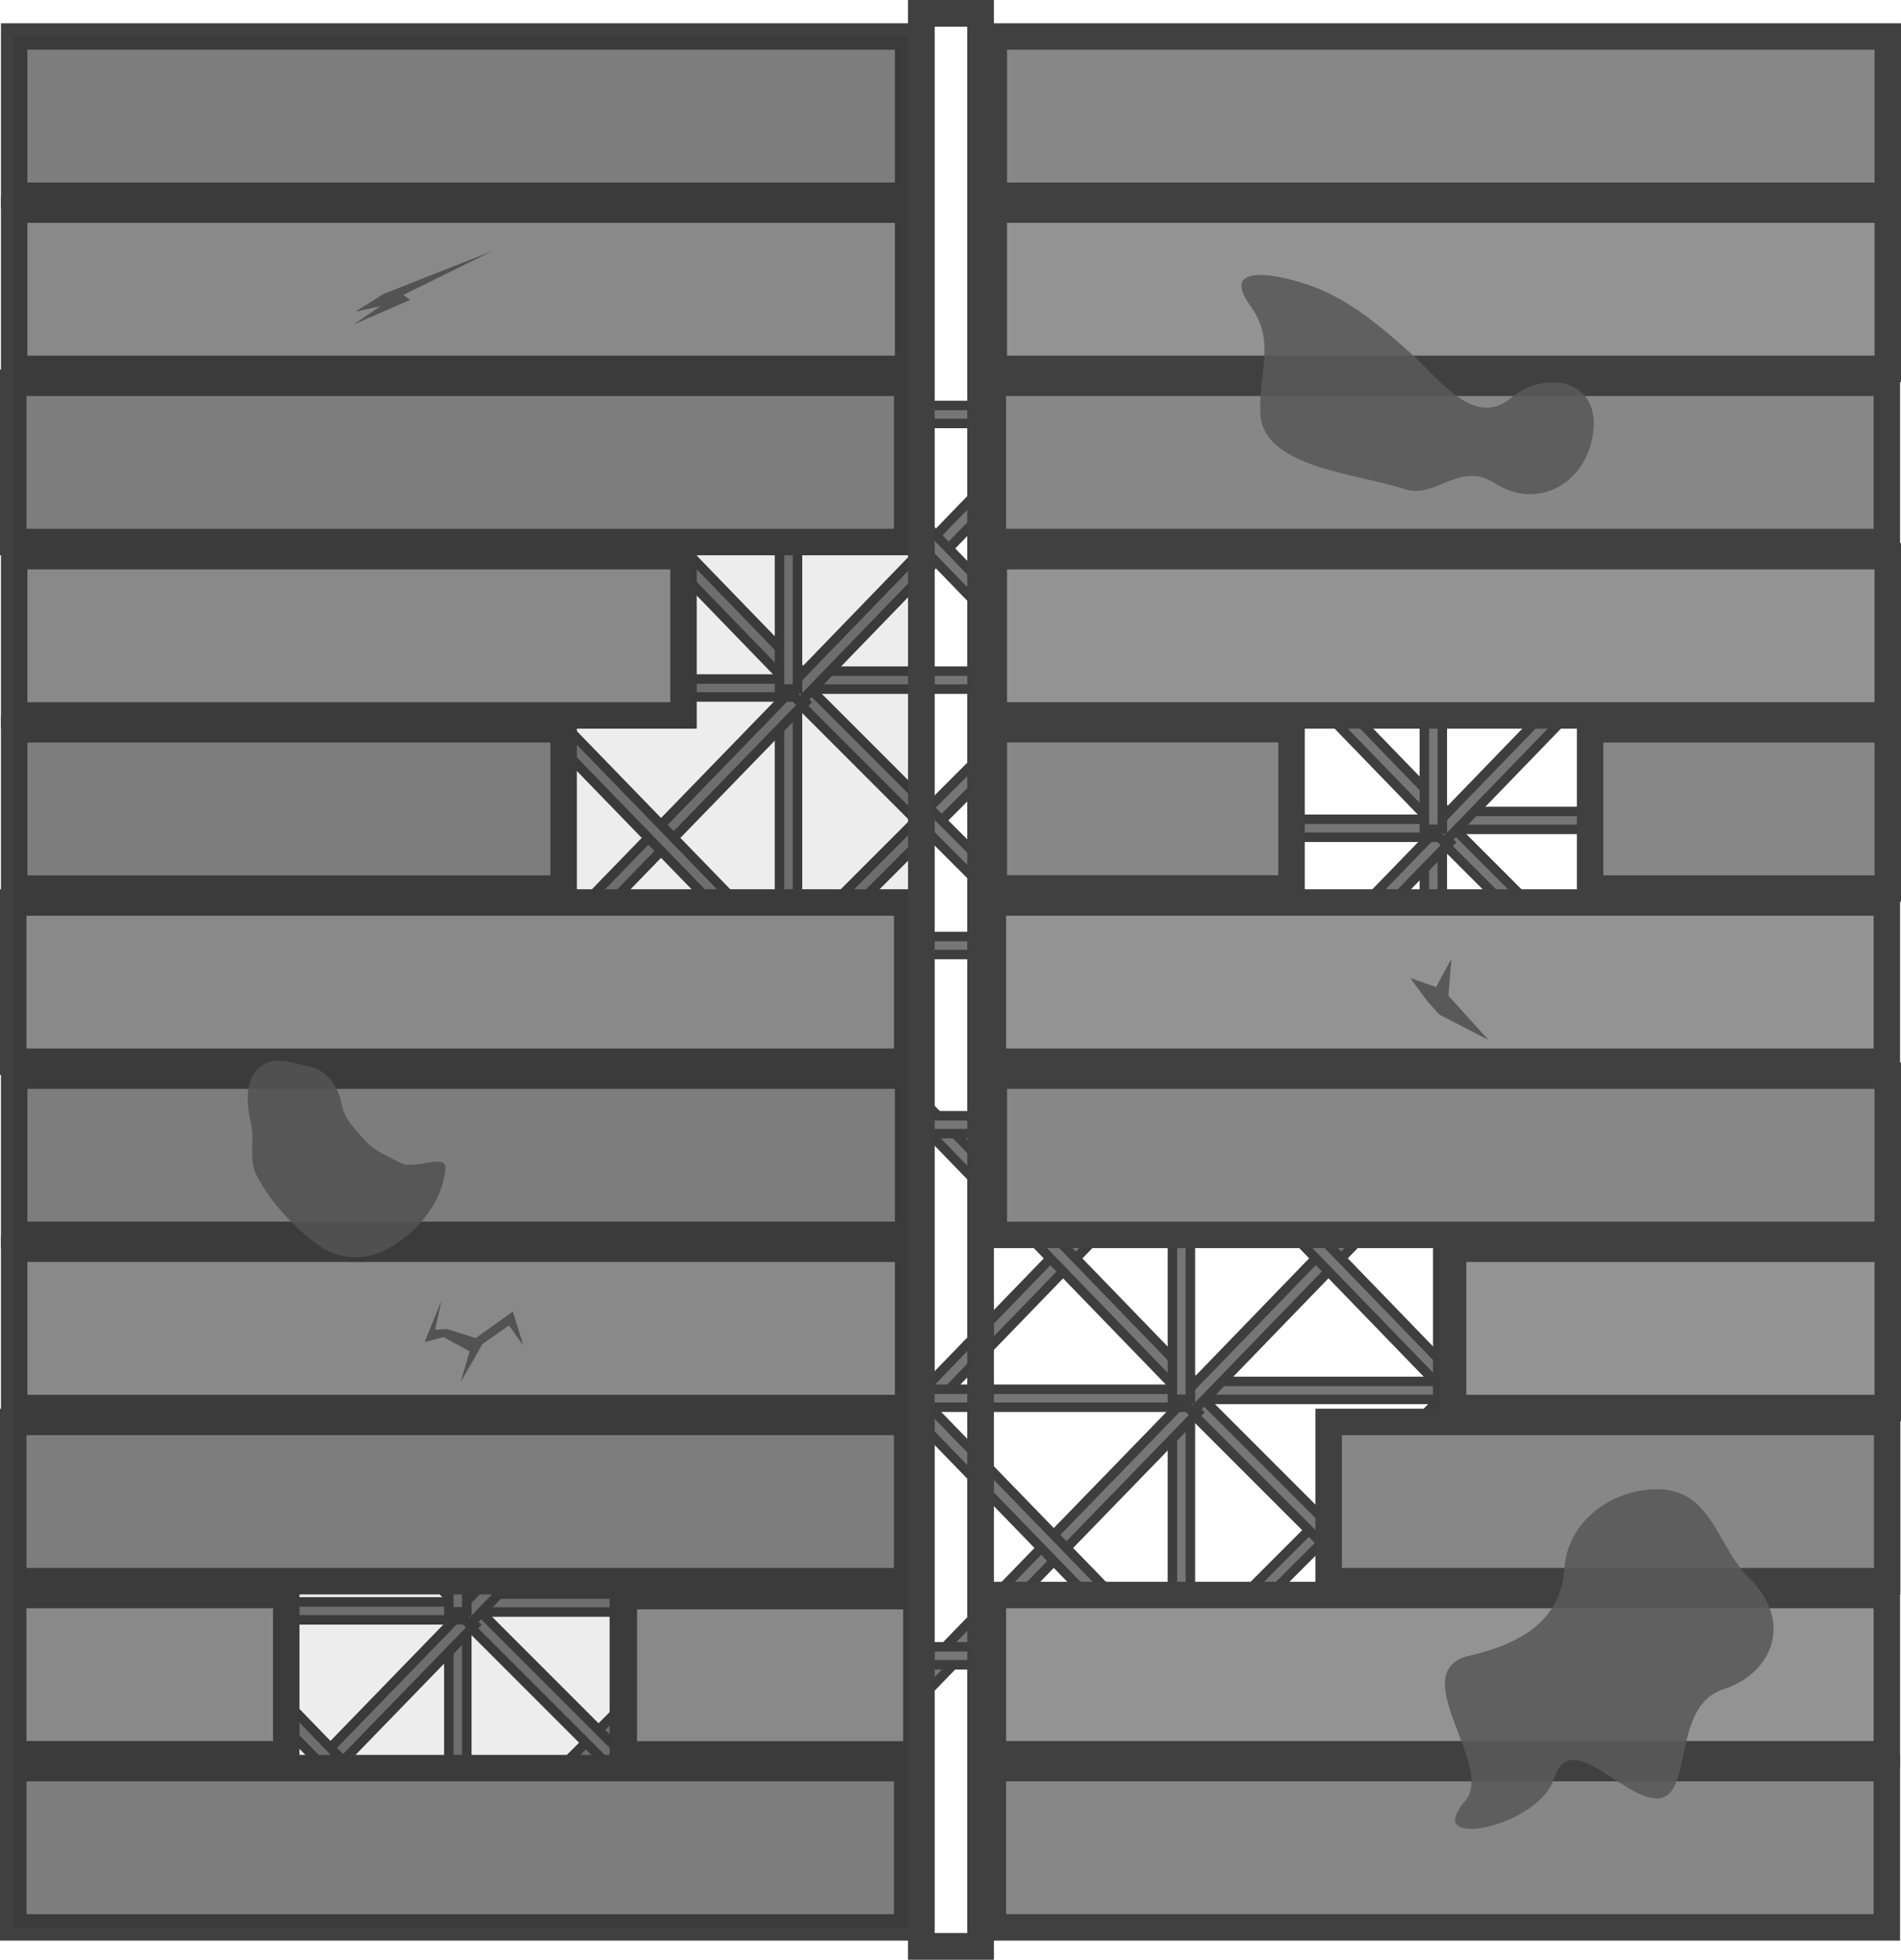 <svg xmlns="http://www.w3.org/2000/svg" xmlns:xlink="http://www.w3.org/1999/xlink" width="950.729" height="979.89" viewBox="0 0 251.547 259.263"><defs><pattern xlink:href="#a" id="b" x="0" y="0" patternTransform="matrix(.15 0 0 .153 -4587.306 5568.536)" preserveAspectRatio="xMidYMid"/><pattern id="a" width="44.132" height="44.131" patternTransform="translate(-8952.829 11274.059)" patternUnits="userSpaceOnUse"><path d="M-2710.991-5339.069h11.676v11.676h-11.676z" style="fill:#8c8c8c;fill-opacity:1;stroke:none;stroke-width:2.878;stroke-linecap:square;stroke-linejoin:miter;stroke-dasharray:none;stroke-opacity:1;stop-color:#000" transform="rotate(-90 4988.52 -15190.65) scale(3.78)"/><path fill="#d9d9d9" d="M-5339.07 2705.16c2.567-2.588 2.781-4.665 2.781-4.665s-1.137.119-2.78 1.222zm5.792 3.995a13 13 0 0 1 1.543 1.836h-3.469c-2.564-2.585-2.778-4.66-2.778-4.66s2.098.22 4.704 2.824m-1.932-9.84h3.47c1.164 1.693 1.285 2.876 1.285 2.876s-2.148-.27-4.754-2.876m7.816 2.4v3.436c-2.606 2.607-4.755 2.874-4.755 2.874s.22-2.101 2.826-4.707a13 13 0 0 1 1.929-1.603" style="fill:#a6a6a6;fill-opacity:1;stroke-width:.265" transform="translate(20179.16 -10202.134) scale(3.78)"/></pattern></defs><path d="M20.118-99.154h118.289v21.069H20.118z" style="fill:#878787;fill-opacity:1;stroke:#404040;stroke-width:3.5;stroke-linecap:butt;stroke-dasharray:none;stroke-opacity:1;paint-order:stroke fill markers" transform="translate(111.39 103.981)"/><path d="M20.118-76.25h118.289v21.069H20.118z" style="fill:#939393;fill-opacity:1;stroke:#404040;stroke-width:3.5;stroke-linecap:butt;stroke-dasharray:none;stroke-opacity:1;paint-order:stroke fill markers" transform="translate(111.39 103.981)"/><g style="fill:#767676;fill-opacity:1;stroke:#3e3e3e;stroke-width:.993;stroke-opacity:1"><g style="fill:#767676;fill-opacity:1;stroke:#3e3e3e;stroke-width:1.8;stroke-dasharray:none;stroke-opacity:1"><path d="M-3696.7-120.127h73.768v3.461h-73.768z" style="fill:#767676;fill-opacity:1;stroke:#3e3e3e;stroke-width:1.8;stroke-linecap:round;stroke-linejoin:miter;stroke-dasharray:none;stroke-opacity:1;stop-color:#000" transform="scale(.687 -.71) rotate(45 -1783.933 4461.125)"/><path d="M81.512 3658.086h73.768v3.461H81.512z" style="fill:#767676;fill-opacity:1;stroke:#3e3e3e;stroke-width:1.8;stroke-linecap:round;stroke-linejoin:miter;stroke-dasharray:none;stroke-opacity:1;stop-color:#000" transform="matrix(.486 .502 -.486 .502 1809.406 -1824.563)"/></g><g style="fill:#767676;fill-opacity:1;stroke:#3e3e3e;stroke-width:1.83;stroke-dasharray:none;stroke-opacity:1"><path d="M-3696.7-120.127h73.768v3.461h-73.768z" style="fill:#767676;fill-opacity:1;stroke:#3e3e3e;stroke-width:1.83;stroke-linecap:round;stroke-linejoin:miter;stroke-dasharray:none;stroke-opacity:1;stop-color:#000" transform="scale(.687 -.687) rotate(45 -1692.653 4495.58)"/><path d="M81.512 3658.086h73.768v3.461H81.512z" style="fill:#767676;fill-opacity:1;stroke:#3e3e3e;stroke-width:1.83;stroke-linecap:round;stroke-linejoin:miter;stroke-dasharray:none;stroke-opacity:1;stop-color:#000" transform="scale(.687) rotate(45 4375.742 1981.969)"/></g><path d="M-2241.262-2299.57h59.294v3.756h-59.294z" style="fill:#767676;fill-opacity:1;stroke:#3e3e3e;stroke-width:1.986;stroke-linecap:round;stroke-linejoin:miter;stroke-dasharray:none;stroke-opacity:1;stop-color:#000" transform="matrix(0 -.633 -.633 0 -1314.994 -1292.417)"/><path d="M-2241.262 2240.349h59.294v3.756h-59.294z" style="fill:#767676;fill-opacity:1;stroke:#3e3e3e;stroke-width:1.986;stroke-linecap:round;stroke-linejoin:miter;stroke-dasharray:none;stroke-opacity:1;stop-color:#000" transform="matrix(0 -.633 .633 0 -1314.994 -1292.417)"/><path d="M2240.311-2241.225h59.294v3.756h-59.294z" style="fill:#767676;fill-opacity:1;stroke:#3e3e3e;stroke-width:1.986;stroke-linecap:round;stroke-linejoin:miter;stroke-dasharray:none;stroke-opacity:1;stop-color:#000" transform="matrix(.633 0 0 -.633 -1314.994 -1292.417)"/><path d="M2240.311 2182.003h59.294v3.756h-59.294z" style="fill:#767676;fill-opacity:1;stroke:#3e3e3e;stroke-width:1.986;stroke-linecap:round;stroke-linejoin:miter;stroke-dasharray:none;stroke-opacity:1;stop-color:#000" transform="matrix(.633 0 0 .633 -1314.994 -1292.417)"/><g style="fill:#767676;fill-opacity:1;stroke:#3e3e3e;stroke-width:1.803;stroke-dasharray:none;stroke-opacity:1"><path d="M-3696.7-120.127h73.768v3.461h-73.768z" style="fill:#767676;fill-opacity:1;stroke:#3e3e3e;stroke-width:1.803;stroke-linecap:round;stroke-linejoin:miter;stroke-dasharray:none;stroke-opacity:1;stop-color:#000" transform="scale(.687 -.708) rotate(45 -1720.523 4434.86)"/><path d="M81.512 3658.086h73.768v3.461H81.512z" style="fill:#767676;fill-opacity:1;stroke:#3e3e3e;stroke-width:1.803;stroke-linecap:round;stroke-linejoin:miter;stroke-dasharray:none;stroke-opacity:1;stop-color:#000" transform="matrix(.486 .501 -.486 .501 1809.406 -1781.21)"/></g><path d="M-2241.262 2184.895h59.294v3.756h-59.294z" style="fill:#767676;fill-opacity:1;stroke:#3e3e3e;stroke-width:1.986;stroke-linecap:round;stroke-linejoin:miter;stroke-dasharray:none;stroke-opacity:1;stop-color:#000" transform="matrix(0 -.633 .633 0 -1314.994 -1292.417)"/><path d="M2184.857-2241.225h59.294v3.756h-59.294z" style="fill:#767676;fill-opacity:1;stroke:#3e3e3e;stroke-width:1.986;stroke-linecap:round;stroke-linejoin:miter;stroke-dasharray:none;stroke-opacity:1;stop-color:#000" transform="matrix(.633 0 0 -.633 -1314.994 -1292.417)"/><path d="M2184.857 2183.64h59.294v3.756h-59.294z" style="fill:#767676;fill-opacity:1;stroke:#3e3e3e;stroke-width:1.986;stroke-linecap:round;stroke-linejoin:miter;stroke-dasharray:none;stroke-opacity:1;stop-color:#000" transform="matrix(.633 0 0 .633 -1314.994 -1292.417)"/><g style="fill:#767676;fill-opacity:1;stroke:#3e3e3e;stroke-width:1.8;stroke-dasharray:none;stroke-opacity:1"><path d="M-3696.7-120.127h73.768v3.461h-73.768z" style="fill:#767676;fill-opacity:1;stroke:#3e3e3e;stroke-width:1.8;stroke-linecap:round;stroke-linejoin:miter;stroke-dasharray:none;stroke-opacity:1;stop-color:#000" transform="scale(.687 -.71) rotate(45 -1758.384 4522.807)"/><path d="M81.512 3658.086h73.768v3.461H81.512z" style="fill:#767676;fill-opacity:1;stroke:#3e3e3e;stroke-width:1.8;stroke-linecap:round;stroke-linejoin:miter;stroke-dasharray:none;stroke-opacity:1;stop-color:#000" transform="matrix(.486 .502 -.486 .502 1844.535 -1824.563)"/></g><path d="M-2185.733-2299.57h59.294v3.756h-59.294z" style="fill:#767676;fill-opacity:1;stroke:#3e3e3e;stroke-width:1.986;stroke-linecap:round;stroke-linejoin:miter;stroke-dasharray:none;stroke-opacity:1;stop-color:#000" transform="matrix(0 -.633 -.633 0 -1314.994 -1292.417)"/><path d="M-2185.733 2240.349h59.294v3.756h-59.294z" style="fill:#767676;fill-opacity:1;stroke:#3e3e3e;stroke-width:1.986;stroke-linecap:round;stroke-linejoin:miter;stroke-dasharray:none;stroke-opacity:1;stop-color:#000" transform="matrix(0 -.633 .633 0 -1314.994 -1292.417)"/><path d="M2240.311 2126.473h59.294v3.756h-59.294z" style="fill:#767676;fill-opacity:1;stroke:#3e3e3e;stroke-width:1.986;stroke-linecap:round;stroke-linejoin:miter;stroke-dasharray:none;stroke-opacity:1;stop-color:#000" transform="matrix(.633 0 0 .633 -1314.994 -1292.417)"/><path d="M-2185.733 2184.895h59.294v3.756h-59.294z" style="fill:#767676;fill-opacity:1;stroke:#3e3e3e;stroke-width:1.986;stroke-linecap:round;stroke-linejoin:miter;stroke-dasharray:none;stroke-opacity:1;stop-color:#000" transform="matrix(0 -.633 .633 0 -1314.994 -1292.417)"/><path d="M2184.857 2126.473h59.294v3.756h-59.294z" style="fill:#767676;fill-opacity:1;stroke:#3e3e3e;stroke-width:1.986;stroke-linecap:round;stroke-linejoin:miter;stroke-dasharray:none;stroke-opacity:1;stop-color:#000" transform="matrix(.633 0 0 .633 -1314.994 -1292.417)"/></g><g style="fill:#767676;fill-opacity:1;stroke:#3e3e3e;stroke-width:.993;stroke-opacity:1"><g style="fill:#767676;fill-opacity:1;stroke:#3e3e3e;stroke-width:1.8;stroke-dasharray:none;stroke-opacity:1"><path d="M-3696.7-120.127h73.768v3.461h-73.768z" style="fill:#767676;fill-opacity:1;stroke:#3e3e3e;stroke-width:1.8;stroke-linecap:round;stroke-linejoin:miter;stroke-dasharray:none;stroke-opacity:1;stop-color:#000" transform="scale(.687 -.71) rotate(45 -1690.347 4597.892)"/><path d="M81.512 3658.086h73.768v3.461H81.512z" style="fill:#767676;fill-opacity:1;stroke:#3e3e3e;stroke-width:1.8;stroke-linecap:round;stroke-linejoin:miter;stroke-dasharray:none;stroke-opacity:1;stop-color:#000" transform="matrix(.486 .502 -.486 .502 1894.734 -1806.007)"/></g><g style="fill:#767676;fill-opacity:1;stroke:#3e3e3e;stroke-width:1.83;stroke-dasharray:none;stroke-opacity:1"><path d="M-3696.7-120.127h73.768v3.461h-73.768z" style="fill:#767676;fill-opacity:1;stroke:#3e3e3e;stroke-width:1.83;stroke-linecap:round;stroke-linejoin:miter;stroke-dasharray:none;stroke-opacity:1;stop-color:#000" transform="scale(.687 -.687) rotate(45 -1598.011 4631.91)"/><path d="M81.512 3658.086h73.768v3.461H81.512z" style="fill:#767676;fill-opacity:1;stroke:#3e3e3e;stroke-width:1.83;stroke-linecap:round;stroke-linejoin:miter;stroke-dasharray:none;stroke-opacity:1;stop-color:#000" transform="scale(.687) rotate(45 4405.22 2145.29)"/></g><path d="M-2241.262-2299.57h59.294v3.756h-59.294z" style="fill:#767676;fill-opacity:1;stroke:#3e3e3e;stroke-width:1.986;stroke-linecap:round;stroke-linejoin:miter;stroke-dasharray:none;stroke-opacity:1;stop-color:#000" transform="matrix(0 -.633 -.633 0 -1229.666 -1273.86)"/><path d="M-2241.262 2240.349h59.294v3.756h-59.294z" style="fill:#767676;fill-opacity:1;stroke:#3e3e3e;stroke-width:1.986;stroke-linecap:round;stroke-linejoin:miter;stroke-dasharray:none;stroke-opacity:1;stop-color:#000" transform="matrix(0 -.633 .633 0 -1229.666 -1273.86)"/><path d="M2240.311-2241.225h59.294v3.756h-59.294z" style="fill:#767676;fill-opacity:1;stroke:#3e3e3e;stroke-width:1.986;stroke-linecap:round;stroke-linejoin:miter;stroke-dasharray:none;stroke-opacity:1;stop-color:#000" transform="matrix(.633 0 0 -.633 -1229.666 -1273.86)"/><path d="M2240.311 2182.003h59.294v3.756h-59.294z" style="fill:#767676;fill-opacity:1;stroke:#3e3e3e;stroke-width:1.986;stroke-linecap:round;stroke-linejoin:miter;stroke-dasharray:none;stroke-opacity:1;stop-color:#000" transform="matrix(.633 0 0 .633 -1229.666 -1273.86)"/><g style="fill:#767676;fill-opacity:1;stroke:#3e3e3e;stroke-width:1.803;stroke-dasharray:none;stroke-opacity:1"><path d="M-3696.7-120.127h73.768v3.461h-73.768z" style="fill:#767676;fill-opacity:1;stroke:#3e3e3e;stroke-width:1.803;stroke-linecap:round;stroke-linejoin:miter;stroke-dasharray:none;stroke-opacity:1;stop-color:#000" transform="scale(.687 -.708) rotate(45 -1626.83 4571.582)"/><path d="M81.512 3658.086h73.768v3.461H81.512z" style="fill:#767676;fill-opacity:1;stroke:#3e3e3e;stroke-width:1.803;stroke-linecap:round;stroke-linejoin:miter;stroke-dasharray:none;stroke-opacity:1;stop-color:#000" transform="matrix(.486 .501 -.486 .501 1894.734 -1762.655)"/></g><path d="M-2241.262 2184.895h59.294v3.756h-59.294z" style="fill:#767676;fill-opacity:1;stroke:#3e3e3e;stroke-width:1.986;stroke-linecap:round;stroke-linejoin:miter;stroke-dasharray:none;stroke-opacity:1;stop-color:#000" transform="matrix(0 -.633 .633 0 -1229.666 -1273.86)"/><path d="M2184.857-2241.225h59.294v3.756h-59.294z" style="fill:#767676;fill-opacity:1;stroke:#3e3e3e;stroke-width:1.986;stroke-linecap:round;stroke-linejoin:miter;stroke-dasharray:none;stroke-opacity:1;stop-color:#000" transform="matrix(.633 0 0 -.633 -1229.666 -1273.86)"/><path d="M2184.857 2183.64h59.294v3.756h-59.294z" style="fill:#767676;fill-opacity:1;stroke:#3e3e3e;stroke-width:1.986;stroke-linecap:round;stroke-linejoin:miter;stroke-dasharray:none;stroke-opacity:1;stop-color:#000" transform="matrix(.633 0 0 .633 -1229.666 -1273.86)"/><g style="fill:#767676;fill-opacity:1;stroke:#3e3e3e;stroke-width:1.8;stroke-dasharray:none;stroke-opacity:1"><path d="M-3696.7-120.127h73.768v3.461h-73.768z" style="fill:#767676;fill-opacity:1;stroke:#3e3e3e;stroke-width:1.8;stroke-linecap:round;stroke-linejoin:miter;stroke-dasharray:none;stroke-opacity:1;stop-color:#000" transform="scale(.687 -.71) rotate(45 -1664.797 4659.574)"/><path d="M81.512 3658.086h73.768v3.461H81.512z" style="fill:#767676;fill-opacity:1;stroke:#3e3e3e;stroke-width:1.8;stroke-linecap:round;stroke-linejoin:miter;stroke-dasharray:none;stroke-opacity:1;stop-color:#000" transform="matrix(.486 .502 -.486 .502 1929.863 -1806.007)"/></g><path d="M-2185.733-2299.57h59.294v3.756h-59.294z" style="fill:#767676;fill-opacity:1;stroke:#3e3e3e;stroke-width:1.986;stroke-linecap:round;stroke-linejoin:miter;stroke-dasharray:none;stroke-opacity:1;stop-color:#000" transform="matrix(0 -.633 -.633 0 -1229.666 -1273.86)"/><path d="M-2185.733 2240.349h59.294v3.756h-59.294z" style="fill:#767676;fill-opacity:1;stroke:#3e3e3e;stroke-width:1.986;stroke-linecap:round;stroke-linejoin:miter;stroke-dasharray:none;stroke-opacity:1;stop-color:#000" transform="matrix(0 -.633 .633 0 -1229.666 -1273.86)"/><path d="M2240.311 2126.473h59.294v3.756h-59.294z" style="fill:#767676;fill-opacity:1;stroke:#3e3e3e;stroke-width:1.986;stroke-linecap:round;stroke-linejoin:miter;stroke-dasharray:none;stroke-opacity:1;stop-color:#000" transform="matrix(.633 0 0 .633 -1229.666 -1273.86)"/><path d="M-2185.733 2184.895h59.294v3.756h-59.294z" style="fill:#767676;fill-opacity:1;stroke:#3e3e3e;stroke-width:1.986;stroke-linecap:round;stroke-linejoin:miter;stroke-dasharray:none;stroke-opacity:1;stop-color:#000" transform="matrix(0 -.633 .633 0 -1229.666 -1273.86)"/><path d="M2184.857 2126.473h59.294v3.756h-59.294z" style="fill:#767676;fill-opacity:1;stroke:#3e3e3e;stroke-width:1.986;stroke-linecap:round;stroke-linejoin:miter;stroke-dasharray:none;stroke-opacity:1;stop-color:#000" transform="matrix(.633 0 0 .633 -1229.666 -1273.86)"/></g><g style="fill:#767676;fill-opacity:1;stroke:#3e3e3e;stroke-width:.993;stroke-opacity:1"><g style="fill:#767676;fill-opacity:1;stroke:#3e3e3e;stroke-width:1.8;stroke-dasharray:none;stroke-opacity:1"><path d="M-3696.7-120.127h73.768v3.461h-73.768z" style="fill:#767676;fill-opacity:1;stroke:#3e3e3e;stroke-width:1.8;stroke-linecap:round;stroke-linejoin:miter;stroke-dasharray:none;stroke-opacity:1;stop-color:#000" transform="scale(.687 -.71) rotate(45 -1586.479 4486.288)"/><path d="M81.512 3658.086h73.768v3.461H81.512z" style="fill:#767676;fill-opacity:1;stroke:#3e3e3e;stroke-width:1.8;stroke-linecap:round;stroke-linejoin:miter;stroke-dasharray:none;stroke-opacity:1;stop-color:#000" transform="matrix(.486 .502 -.486 .502 1861.396 -1730.601)"/></g><g style="fill:#767676;fill-opacity:1;stroke:#3e3e3e;stroke-width:1.83;stroke-dasharray:none;stroke-opacity:1"><path d="M-3696.7-120.127h73.768v3.461h-73.768z" style="fill:#767676;fill-opacity:1;stroke:#3e3e3e;stroke-width:1.83;stroke-linecap:round;stroke-linejoin:miter;stroke-dasharray:none;stroke-opacity:1;stop-color:#000" transform="scale(.687 -.687) rotate(45 -1489.854 4518.53)"/><path d="M81.512 3658.086h73.768v3.461H81.512z" style="fill:#767676;fill-opacity:1;stroke:#3e3e3e;stroke-width:1.83;stroke-linecap:round;stroke-linejoin:miter;stroke-dasharray:none;stroke-opacity:1;stop-color:#000" transform="scale(.687) rotate(45 4248.57 2141.598)"/></g><path d="M-2241.262-2299.57h59.294v3.756h-59.294z" style="fill:#767676;fill-opacity:1;stroke:#3e3e3e;stroke-width:1.986;stroke-linecap:round;stroke-linejoin:miter;stroke-dasharray:none;stroke-opacity:1;stop-color:#000" transform="matrix(0 -.633 -.633 0 -1263.003 -1198.454)"/><path d="M-2241.262 2240.349h59.294v3.756h-59.294z" style="fill:#767676;fill-opacity:1;stroke:#3e3e3e;stroke-width:1.986;stroke-linecap:round;stroke-linejoin:miter;stroke-dasharray:none;stroke-opacity:1;stop-color:#000" transform="matrix(0 -.633 .633 0 -1263.003 -1198.454)"/><path d="M2240.311-2241.225h59.294v3.756h-59.294z" style="fill:#767676;fill-opacity:1;stroke:#3e3e3e;stroke-width:1.986;stroke-linecap:round;stroke-linejoin:miter;stroke-dasharray:none;stroke-opacity:1;stop-color:#000" transform="matrix(.633 0 0 -.633 -1263.003 -1198.454)"/><path d="M2240.311 2182.003h59.294v3.756h-59.294z" style="fill:#767676;fill-opacity:1;stroke:#3e3e3e;stroke-width:1.986;stroke-linecap:round;stroke-linejoin:miter;stroke-dasharray:none;stroke-opacity:1;stop-color:#000" transform="matrix(.633 0 0 .633 -1263.003 -1198.454)"/><g style="fill:#767676;fill-opacity:1;stroke:#3e3e3e;stroke-width:1.803;stroke-dasharray:none;stroke-opacity:1"><path d="M-3696.7-120.127h73.768v3.461h-73.768z" style="fill:#767676;fill-opacity:1;stroke:#3e3e3e;stroke-width:1.803;stroke-linecap:round;stroke-linejoin:miter;stroke-dasharray:none;stroke-opacity:1;stop-color:#000" transform="scale(.687 -.708) rotate(45 -1522.528 4459.799)"/><path d="M81.512 3658.086h73.768v3.461H81.512z" style="fill:#767676;fill-opacity:1;stroke:#3e3e3e;stroke-width:1.803;stroke-linecap:round;stroke-linejoin:miter;stroke-dasharray:none;stroke-opacity:1;stop-color:#000" transform="matrix(.486 .501 -.486 .501 1861.396 -1687.249)"/></g><path d="M-2241.262 2184.895h59.294v3.756h-59.294z" style="fill:#767676;fill-opacity:1;stroke:#3e3e3e;stroke-width:1.986;stroke-linecap:round;stroke-linejoin:miter;stroke-dasharray:none;stroke-opacity:1;stop-color:#000" transform="matrix(0 -.633 .633 0 -1263.003 -1198.454)"/><path d="M2184.857-2241.225h59.294v3.756h-59.294z" style="fill:#767676;fill-opacity:1;stroke:#3e3e3e;stroke-width:1.986;stroke-linecap:round;stroke-linejoin:miter;stroke-dasharray:none;stroke-opacity:1;stop-color:#000" transform="matrix(.633 0 0 -.633 -1263.003 -1198.454)"/><path d="M2184.857 2183.64h59.294v3.756h-59.294z" style="fill:#767676;fill-opacity:1;stroke:#3e3e3e;stroke-width:1.986;stroke-linecap:round;stroke-linejoin:miter;stroke-dasharray:none;stroke-opacity:1;stop-color:#000" transform="matrix(.633 0 0 .633 -1263.003 -1198.454)"/><g style="fill:#767676;fill-opacity:1;stroke:#3e3e3e;stroke-width:1.8;stroke-dasharray:none;stroke-opacity:1"><path d="M-3696.7-120.127h73.768v3.461h-73.768z" style="fill:#767676;fill-opacity:1;stroke:#3e3e3e;stroke-width:1.8;stroke-linecap:round;stroke-linejoin:miter;stroke-dasharray:none;stroke-opacity:1;stop-color:#000" transform="scale(.687 -.71) rotate(45 -1560.93 4547.97)"/><path d="M81.512 3658.086h73.768v3.461H81.512z" style="fill:#767676;fill-opacity:1;stroke:#3e3e3e;stroke-width:1.8;stroke-linecap:round;stroke-linejoin:miter;stroke-dasharray:none;stroke-opacity:1;stop-color:#000" transform="matrix(.486 .502 -.486 .502 1896.525 -1730.601)"/></g><path d="M-2185.733-2299.57h59.294v3.756h-59.294z" style="fill:#767676;fill-opacity:1;stroke:#3e3e3e;stroke-width:1.986;stroke-linecap:round;stroke-linejoin:miter;stroke-dasharray:none;stroke-opacity:1;stop-color:#000" transform="matrix(0 -.633 -.633 0 -1263.003 -1198.454)"/><path d="M-2185.733 2240.349h59.294v3.756h-59.294z" style="fill:#767676;fill-opacity:1;stroke:#3e3e3e;stroke-width:1.986;stroke-linecap:round;stroke-linejoin:miter;stroke-dasharray:none;stroke-opacity:1;stop-color:#000" transform="matrix(0 -.633 .633 0 -1263.003 -1198.454)"/><path d="M2240.311 2126.473h59.294v3.756h-59.294z" style="fill:#767676;fill-opacity:1;stroke:#3e3e3e;stroke-width:1.986;stroke-linecap:round;stroke-linejoin:miter;stroke-dasharray:none;stroke-opacity:1;stop-color:#000" transform="matrix(.633 0 0 .633 -1263.003 -1198.454)"/><path d="M-2185.733 2184.895h59.294v3.756h-59.294z" style="fill:#767676;fill-opacity:1;stroke:#3e3e3e;stroke-width:1.986;stroke-linecap:round;stroke-linejoin:miter;stroke-dasharray:none;stroke-opacity:1;stop-color:#000" transform="matrix(0 -.633 .633 0 -1263.003 -1198.454)"/><path d="M2184.857 2126.473h59.294v3.756h-59.294z" style="fill:#767676;fill-opacity:1;stroke:#3e3e3e;stroke-width:1.986;stroke-linecap:round;stroke-linejoin:miter;stroke-dasharray:none;stroke-opacity:1;stop-color:#000" transform="matrix(.633 0 0 .633 -1263.003 -1198.454)"/></g><g style="fill:#767676;fill-opacity:1;stroke:#3e3e3e;stroke-width:.993;stroke-opacity:1"><g style="fill:#767676;fill-opacity:1;stroke:#3e3e3e;stroke-width:1.8;stroke-dasharray:none;stroke-opacity:1"><path d="M-3696.7-120.127h73.768v3.461h-73.768z" style="fill:#767676;fill-opacity:1;stroke:#3e3e3e;stroke-width:1.8;stroke-linecap:round;stroke-linejoin:miter;stroke-dasharray:none;stroke-opacity:1;stop-color:#000" transform="scale(.687 -.71) rotate(45 -1608.325 4298.372)"/><path d="M81.512 3658.086h73.768v3.461H81.512z" style="fill:#767676;fill-opacity:1;stroke:#3e3e3e;stroke-width:1.8;stroke-linecap:round;stroke-linejoin:miter;stroke-dasharray:none;stroke-opacity:1;stop-color:#000" transform="matrix(.486 .502 -.486 .502 1765.65 -1702.472)"/></g><g style="fill:#767676;fill-opacity:1;stroke:#3e3e3e;stroke-width:1.83;stroke-dasharray:none;stroke-opacity:1"><path d="M-3696.7-120.127h73.768v3.461h-73.768z" style="fill:#767676;fill-opacity:1;stroke:#3e3e3e;stroke-width:1.83;stroke-linecap:round;stroke-linejoin:miter;stroke-dasharray:none;stroke-opacity:1;stop-color:#000" transform="scale(.687 -.687) rotate(45 -1510.1 4329.952)"/><path d="M81.512 3658.086h73.768v3.461H81.512z" style="fill:#767676;fill-opacity:1;stroke:#3e3e3e;stroke-width:1.83;stroke-linecap:round;stroke-linejoin:miter;stroke-dasharray:none;stroke-opacity:1;stop-color:#000" transform="scale(.687) rotate(45 4129.54 1993.936)"/></g><path d="M-2241.262-2299.57h59.294v3.756h-59.294z" style="fill:#767676;fill-opacity:1;stroke:#3e3e3e;stroke-width:1.986;stroke-linecap:round;stroke-linejoin:miter;stroke-dasharray:none;stroke-opacity:1;stop-color:#000" transform="matrix(0 -.633 -.633 0 -1358.75 -1170.325)"/><path d="M-2241.262 2240.349h59.294v3.756h-59.294z" style="fill:#767676;fill-opacity:1;stroke:#3e3e3e;stroke-width:1.986;stroke-linecap:round;stroke-linejoin:miter;stroke-dasharray:none;stroke-opacity:1;stop-color:#000" transform="matrix(0 -.633 .633 0 -1358.75 -1170.325)"/><path d="M2240.311-2241.225h59.294v3.756h-59.294z" style="fill:#767676;fill-opacity:1;stroke:#3e3e3e;stroke-width:1.986;stroke-linecap:round;stroke-linejoin:miter;stroke-dasharray:none;stroke-opacity:1;stop-color:#000" transform="matrix(.633 0 0 -.633 -1358.75 -1170.325)"/><path d="M2240.311 2182.003h59.294v3.756h-59.294z" style="fill:#767676;fill-opacity:1;stroke:#3e3e3e;stroke-width:1.986;stroke-linecap:round;stroke-linejoin:miter;stroke-dasharray:none;stroke-opacity:1;stop-color:#000" transform="matrix(.633 0 0 .633 -1358.75 -1170.325)"/><g style="fill:#767676;fill-opacity:1;stroke:#3e3e3e;stroke-width:1.803;stroke-dasharray:none;stroke-opacity:1"><path d="M-3696.7-120.127h73.768v3.461h-73.768z" style="fill:#767676;fill-opacity:1;stroke:#3e3e3e;stroke-width:1.803;stroke-linecap:round;stroke-linejoin:miter;stroke-dasharray:none;stroke-opacity:1;stop-color:#000" transform="scale(.687 -.708) rotate(45 -1544.213 4271.816)"/><path d="M81.512 3658.086h73.768v3.461H81.512z" style="fill:#767676;fill-opacity:1;stroke:#3e3e3e;stroke-width:1.803;stroke-linecap:round;stroke-linejoin:miter;stroke-dasharray:none;stroke-opacity:1;stop-color:#000" transform="matrix(.486 .501 -.486 .501 1765.65 -1659.12)"/></g><path d="M-2241.262 2184.895h59.294v3.756h-59.294z" style="fill:#767676;fill-opacity:1;stroke:#3e3e3e;stroke-width:1.986;stroke-linecap:round;stroke-linejoin:miter;stroke-dasharray:none;stroke-opacity:1;stop-color:#000" transform="matrix(0 -.633 .633 0 -1358.75 -1170.325)"/><path d="M2184.857-2241.225h59.294v3.756h-59.294z" style="fill:#767676;fill-opacity:1;stroke:#3e3e3e;stroke-width:1.986;stroke-linecap:round;stroke-linejoin:miter;stroke-dasharray:none;stroke-opacity:1;stop-color:#000" transform="matrix(.633 0 0 -.633 -1358.75 -1170.325)"/><path d="M2184.857 2183.64h59.294v3.756h-59.294z" style="fill:#767676;fill-opacity:1;stroke:#3e3e3e;stroke-width:1.986;stroke-linecap:round;stroke-linejoin:miter;stroke-dasharray:none;stroke-opacity:1;stop-color:#000" transform="matrix(.633 0 0 .633 -1358.75 -1170.325)"/><g style="fill:#767676;fill-opacity:1;stroke:#3e3e3e;stroke-width:1.8;stroke-dasharray:none;stroke-opacity:1"><path d="M-3696.7-120.127h73.768v3.461h-73.768z" style="fill:#767676;fill-opacity:1;stroke:#3e3e3e;stroke-width:1.8;stroke-linecap:round;stroke-linejoin:miter;stroke-dasharray:none;stroke-opacity:1;stop-color:#000" transform="scale(.687 -.71) rotate(45 -1582.776 4360.055)"/><path d="M81.512 3658.086h73.768v3.461H81.512z" style="fill:#767676;fill-opacity:1;stroke:#3e3e3e;stroke-width:1.8;stroke-linecap:round;stroke-linejoin:miter;stroke-dasharray:none;stroke-opacity:1;stop-color:#000" transform="matrix(.486 .502 -.486 .502 1800.778 -1702.472)"/></g><path d="M-2185.733-2299.57h59.294v3.756h-59.294z" style="fill:#767676;fill-opacity:1;stroke:#3e3e3e;stroke-width:1.986;stroke-linecap:round;stroke-linejoin:miter;stroke-dasharray:none;stroke-opacity:1;stop-color:#000" transform="matrix(0 -.633 -.633 0 -1358.75 -1170.325)"/><path d="M-2185.733 2240.349h59.294v3.756h-59.294z" style="fill:#767676;fill-opacity:1;stroke:#3e3e3e;stroke-width:1.986;stroke-linecap:round;stroke-linejoin:miter;stroke-dasharray:none;stroke-opacity:1;stop-color:#000" transform="matrix(0 -.633 .633 0 -1358.75 -1170.325)"/><path d="M2240.311 2126.473h59.294v3.756h-59.294z" style="fill:#767676;fill-opacity:1;stroke:#3e3e3e;stroke-width:1.986;stroke-linecap:round;stroke-linejoin:miter;stroke-dasharray:none;stroke-opacity:1;stop-color:#000" transform="matrix(.633 0 0 .633 -1358.75 -1170.325)"/><path d="M-2185.733 2184.895h59.294v3.756h-59.294z" style="fill:#767676;fill-opacity:1;stroke:#3e3e3e;stroke-width:1.986;stroke-linecap:round;stroke-linejoin:miter;stroke-dasharray:none;stroke-opacity:1;stop-color:#000" transform="matrix(0 -.633 .633 0 -1358.75 -1170.325)"/><path d="M2184.857 2126.473h59.294v3.756h-59.294z" style="fill:#767676;fill-opacity:1;stroke:#3e3e3e;stroke-width:1.986;stroke-linecap:round;stroke-linejoin:miter;stroke-dasharray:none;stroke-opacity:1;stop-color:#000" transform="matrix(.633 0 0 .633 -1358.75 -1170.325)"/></g><path d="M19.993-53.34h118.289v21.069H19.993z" style="fill:#878787;fill-opacity:1;stroke:#404040;stroke-width:3.5;stroke-linecap:butt;stroke-dasharray:none;stroke-opacity:1;paint-order:stroke fill markers" transform="translate(111.39 103.981)"/><path d="M20.118-30.403h118.289v21.069H20.118z" style="fill:#939393;fill-opacity:1;stroke:#404040;stroke-width:3.5;stroke-linecap:butt;stroke-dasharray:none;stroke-opacity:1;paint-order:stroke fill markers" transform="translate(111.39 103.981)"/><path d="M99.015-7.498h39.392v21.069H99.015zM20.118-7.515H59.51v21.069H20.118z" style="fill:#878787;fill-opacity:1;stroke:#404040;stroke-width:3.5;stroke-linecap:butt;stroke-dasharray:none;stroke-opacity:1;paint-order:stroke fill markers" transform="translate(111.39 103.981)"/><path d="M19.993 15.412h118.289v21.069H19.993z" style="fill:#939393;fill-opacity:1;stroke:#404040;stroke-width:3.5;stroke-linecap:butt;stroke-dasharray:none;stroke-opacity:1;paint-order:stroke fill markers" transform="translate(111.39 103.981)"/><path d="M20.118 38.318h118.289v21.069H20.118z" style="fill:#878787;fill-opacity:1;stroke:#404040;stroke-width:3.5;stroke-linecap:butt;stroke-dasharray:none;stroke-opacity:1;paint-order:stroke fill markers" transform="translate(111.39 103.981)"/><path d="M80.887 61.223h57.52v21.069h-57.52z" style="fill:#939393;fill-opacity:1;stroke:#404040;stroke-width:3.5;stroke-linecap:butt;stroke-dasharray:none;stroke-opacity:1;paint-order:stroke fill markers" transform="translate(111.39 103.981)"/><path d="M64.421 84.132h73.908v21.069H64.421z" style="fill:#878787;fill-opacity:1;stroke:#404040;stroke-width:3.5;stroke-linecap:butt;stroke-dasharray:none;stroke-opacity:1;paint-order:stroke fill markers" transform="translate(111.39 103.981)"/><path d="M19.993 107.028h118.289v21.069H19.993z" style="fill:#939393;fill-opacity:1;stroke:#404040;stroke-width:3.5;stroke-linecap:butt;stroke-dasharray:none;stroke-opacity:1;paint-order:stroke fill markers" transform="translate(111.39 103.981)"/><path d="M19.993 129.932h118.289v21.069H19.993z" style="fill:#878787;fill-opacity:1;stroke:#404040;stroke-width:3.5;stroke-linecap:butt;stroke-dasharray:none;stroke-opacity:1;paint-order:stroke fill markers" transform="translate(111.39 103.981)"/><path d="M-109.514-99.154H8.775v21.069h-118.289z" style="fill:#878787;fill-opacity:1;stroke:#404040;stroke-width:3.5;stroke-linecap:butt;stroke-dasharray:none;stroke-opacity:1;paint-order:stroke fill markers" transform="translate(111.39 103.981)"/><path d="M-109.514-76.25H8.775v21.069h-118.289z" style="fill:#939393;fill-opacity:1;stroke:#404040;stroke-width:3.5;stroke-linecap:butt;stroke-dasharray:none;stroke-opacity:1;paint-order:stroke fill markers" transform="translate(111.39 103.981)"/><path d="M-109.64-53.34H8.649v21.069H-109.64z" style="fill:#878787;fill-opacity:1;stroke:#404040;stroke-width:3.5;stroke-linecap:butt;stroke-dasharray:none;stroke-opacity:1;paint-order:stroke fill markers" transform="translate(111.39 103.981)"/><path d="M-109.514-30.403h88.571v21.069h-88.571z" style="fill:#939393;fill-opacity:1;stroke:#404040;stroke-width:3.5;stroke-linecap:butt;stroke-dasharray:none;stroke-opacity:1;paint-order:stroke fill markers" transform="translate(111.39 103.981)"/><path d="M-109.514-7.498h72.708v21.069h-72.708z" style="fill:#878787;fill-opacity:1;stroke:#404040;stroke-width:3.5;stroke-linecap:butt;stroke-dasharray:none;stroke-opacity:1;paint-order:stroke fill markers" transform="translate(111.39 103.981)"/><path d="M-109.64 15.412H8.649v21.069H-109.64z" style="fill:#939393;fill-opacity:1;stroke:#404040;stroke-width:3.5;stroke-linecap:butt;stroke-dasharray:none;stroke-opacity:1;paint-order:stroke fill markers" transform="translate(111.39 103.981)"/><path d="M-109.514 38.318H8.775v21.069h-118.289z" style="fill:#878787;fill-opacity:1;stroke:#404040;stroke-width:3.5;stroke-linecap:butt;stroke-dasharray:none;stroke-opacity:1;paint-order:stroke fill markers" transform="translate(111.39 103.981)"/><path d="M-109.514 61.223H8.775v21.069h-118.289z" style="fill:#939393;fill-opacity:1;stroke:#404040;stroke-width:3.5;stroke-linecap:butt;stroke-dasharray:none;stroke-opacity:1;paint-order:stroke fill markers" transform="translate(111.39 103.981)"/><path d="M-109.64 84.132H8.649v21.069H-109.64z" style="fill:#878787;fill-opacity:1;stroke:#404040;stroke-width:3.5;stroke-linecap:butt;stroke-dasharray:none;stroke-opacity:1;paint-order:stroke fill markers" transform="translate(111.39 103.981)"/><path d="M-109.64 107.028h36.129v21.069h-36.129z" style="fill:#939393;fill-opacity:1;stroke:#404040;stroke-width:3.5;stroke-linecap:butt;stroke-dasharray:none;stroke-opacity:1;paint-order:stroke fill markers" transform="translate(111.39 103.981)"/><path d="M-109.64 129.932H8.649v21.069H-109.64z" style="fill:#878787;fill-opacity:1;stroke:#404040;stroke-width:3.5;stroke-linecap:butt;stroke-dasharray:none;stroke-opacity:1;paint-order:stroke fill markers" transform="translate(111.39 103.981)"/><path d="M-28.911 107.111H9.934v21.069h-38.845z" style="fill:#939393;fill-opacity:1;stroke:#404040;stroke-width:3.629;stroke-linecap:butt;stroke-dasharray:none;stroke-opacity:1;paint-order:stroke fill markers" transform="translate(111.39 103.981)"/><path d="M10.529-102.215h7.836v255.73h-7.836z" style="fill:url(#b);fill-opacity:1;stroke:#404040;stroke-width:3.533;stroke-linecap:round;stroke-dasharray:none;stroke-opacity:1;paint-order:stroke fill markers" transform="translate(111.39 103.981)"/><path d="M74.507-39.262c-6.585-2.164-18.819-2.84-19.13-10.065-.235-5.498 2.06-9.53-1.267-14.123-4.611-6.368 5.032-3.863 8.4-2.565 5.047 1.946 9.086 5.48 13.037 9.002 3.437 3.063 8.135 9.792 13.04 5.663 4.332-3.645 11.585-2.609 10.87 4.332-.71 6.89-7.307 10.656-13.013 6.98-4.69-3.023-7.877 2.11-11.937.775" style="fill:#595959;fill-opacity:.878;stroke:none;stroke-width:1.279;stroke-linecap:square;stroke-linejoin:round;stroke-dasharray:none;stroke-opacity:1;paint-order:fill markers stroke;stop-color:#000" transform="translate(111.39 103.981)"/><path d="M-52.45 50.573c-.318 4.413-3.713 8.612-7.898 10.788-2.756 1.433-6.233 1.326-8.804-.543-3.353-2.437-6.277-5.553-8.242-9.197-1.163-2.156-.25-4.619-.779-6.92-.579-2.523-.97-5.893 1.368-7.654 1.865-1.404 4.265-.327 6.298.063 2.304.441 3.906 2.572 4.348 5.081.33 1.871 1.877 3.348 3.136 4.763 1.228 1.381 3.072 2.072 4.7 2.932 1.77.934 6.02-1.362 5.872.687z" style="fill:#595959;fill-opacity:.882;stroke:none;stroke-width:1.593;stroke-linecap:square;stroke-linejoin:round;stroke-dasharray:none;stroke-opacity:1;paint-order:fill markers stroke;stop-color:#000" transform="translate(111.39 103.981)"/><path d="m-52.315 71.831 3.872 1.203 4.914-3.505 1.397 4.515-1.912-2.68-3.488 2.448-2.904 5.045 1.188-4.06-3.454-1.897-2.496.67 2.21-5.462-.828 3.842z" style="display:inline;fill:#595959;fill-opacity:1;stroke:none;stroke-width:.759;stroke-linecap:round;stroke-linejoin:round;stroke-miterlimit:29;stroke-dasharray:none;stroke-opacity:1" transform="translate(111.39 103.981)"/><path d="m79.104 30.265 6.465 3.331-5.3-5.852.397-4.884-2.023 3.74-3.417-1.187 2.334 3.16z" style="display:inline;fill:#595959;fill-opacity:1;stroke:none;stroke-width:1.323;stroke-linecap:round;stroke-linejoin:round;stroke-miterlimit:29;stroke-dasharray:none;stroke-opacity:1" transform="translate(111.39 103.981)"/><path d="m-60.575-65.119 14.386-5.68-11.85 5.843.93.65-7.482 3.245 3.54-2.416-3.309.725z" style="display:inline;fill:#595959;fill-opacity:1;stroke:none;stroke-width:1.064;stroke-linecap:round;stroke-linejoin:round;stroke-miterlimit:29;stroke-dasharray:none;stroke-opacity:1" transform="translate(111.39 103.981)"/><path d="M82.568 134.16c3.765-4.683-8.237-17.065.505-19.108 6.44-1.504 12.088-4.399 12.56-11.616.393-5.994 6.024-10.38 12.303-10.4 7.16-.022 7.949 7.66 12.093 11.71 6.066 5.93 2.944 12.705-3.29 14.72-7.195 2.325-3.852 14.374-8.87 14.465-4.55.083-11.444-9.475-13.635-2.587-1.899 5.969-15.653 9.114-12.663 4.212 0 0 .25-.441.395-.649.184-.261.602-.747.602-.747" style="fill:#595959;fill-opacity:.878;stroke:none;stroke-width:.814;stroke-linecap:square;stroke-linejoin:round;stroke-dasharray:none;stroke-opacity:1;paint-order:fill markers stroke;stop-color:#000" transform="translate(111.39 103.981)"/><path d="M-109.639-99.154H8.776v250.156h-118.415z" style="fill:#000;fill-opacity:.074;stroke:none;stroke-width:3.5;stroke-linecap:butt;stroke-linejoin:miter;stroke-dasharray:none;stroke-opacity:1;paint-order:stroke fill markers" transform="translate(111.39 103.981)"/></svg>